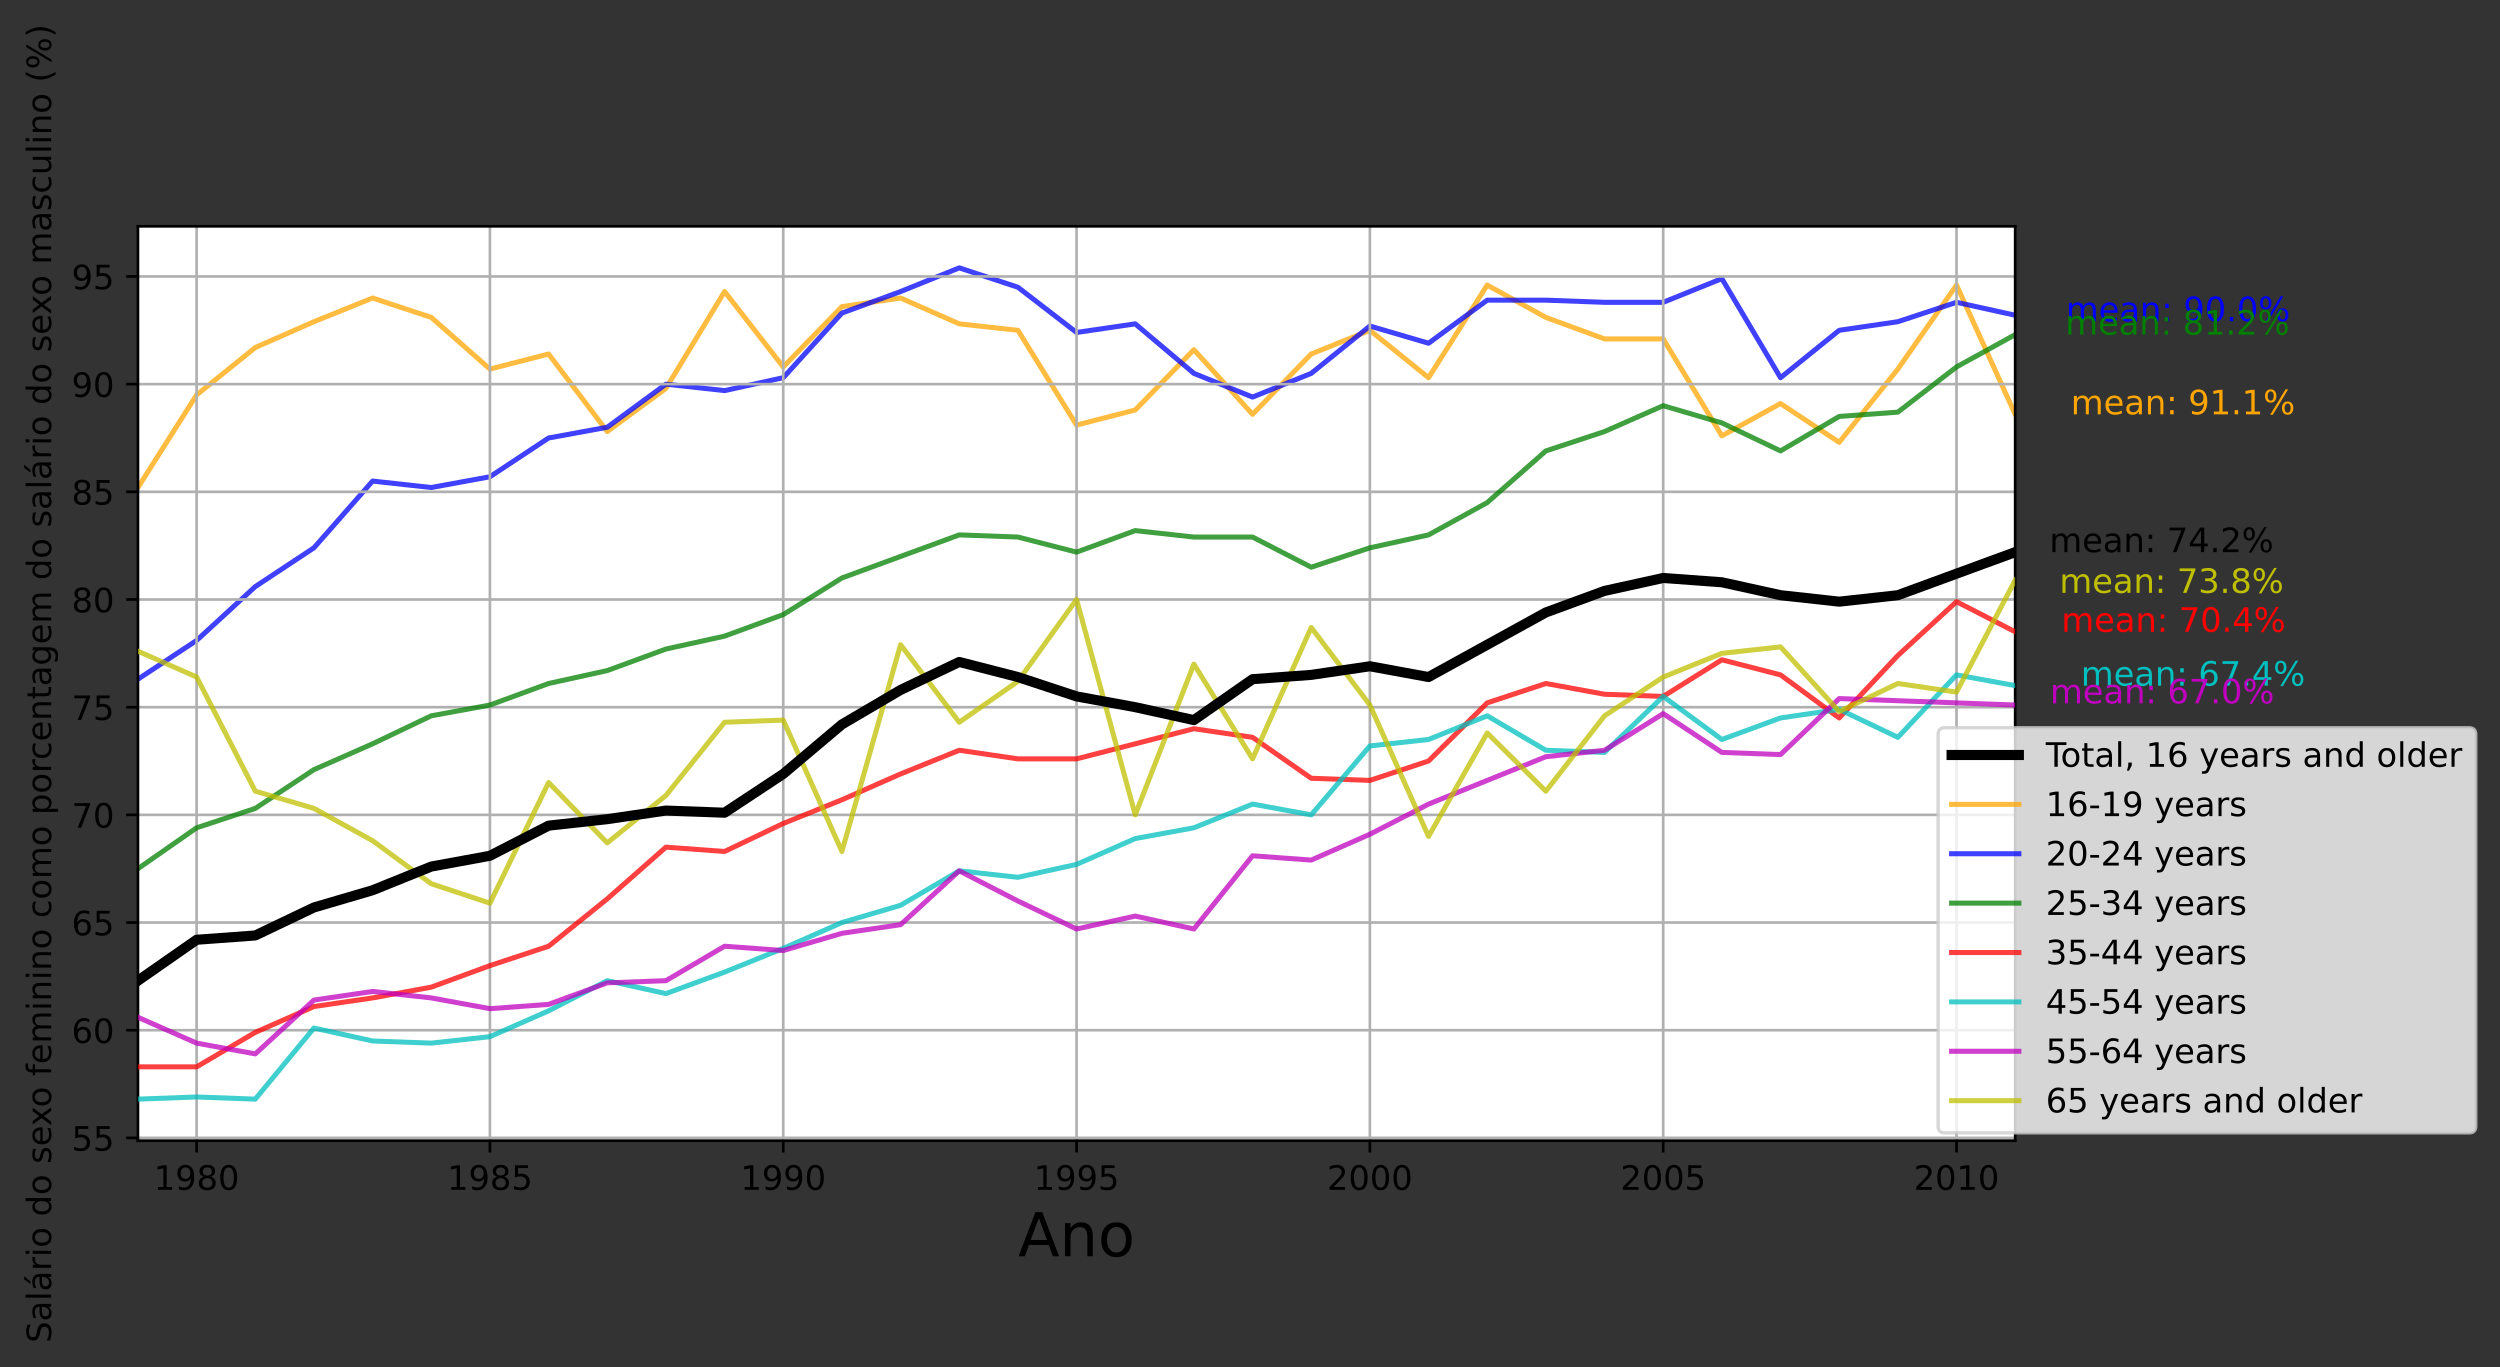 <?xml version="1.0" encoding="utf-8" standalone="no"?>
<!DOCTYPE svg PUBLIC "-//W3C//DTD SVG 1.1//EN"
  "http://www.w3.org/Graphics/SVG/1.1/DTD/svg11.dtd">
<!-- Created with matplotlib (https://matplotlib.org/) -->
<svg height="406.333pt" version="1.1" viewBox="0 0 743.116 406.333" width="743.116pt" xmlns="http://www.w3.org/2000/svg" xmlns:xlink="http://www.w3.org/1999/xlink">
 <rect x="0" y="0" width="743.116" height="406.333" fill="#333333" stroke="none"/>
 <defs>
  <style type="text/css">*{stroke-linecap:butt;stroke-linejoin:round;}</style>
 </defs>
 <g id="figure_1">
  <g id="patch_1">
   <path d="M 0 406.333 
L 743.116 406.333 
L 743.116 0 
L 0 0 
z
" style="fill:none;"/>
  </g>
  <g id="axes_1">
   <g id="patch_2">
    <path d="M 41.003 339.066 
L 599.003 339.066 
L 599.003 67.266 
L 41.003 67.266 
z
" style="fill:#ffffff;"/>
   </g>
   <g id="line2d_1">
    <path clip-path="url(#pb41b1f4d29)" d="M 41.003 144.914 
L 58.441 117.389 
L 75.878 103.306 
L 93.316 95.624 
L 110.753 88.583 
L 128.191 94.344 
L 145.628 109.707 
L 163.066 105.226 
L 180.503 128.271 
L 197.941 115.468 
L 215.378 86.662 
L 232.816 109.067 
L 250.253 91.143 
L 267.691 88.583 
L 285.128 96.264 
L 302.566 98.185 
L 320.003 126.351 
L 337.441 121.87 
L 354.878 103.946 
L 372.316 123.15 
L 389.753 105.226 
L 407.191 98.185 
L 424.628 112.268 
L 442.066 84.742 
L 459.503 94.344 
L 476.941 100.745 
L 494.378 100.745 
L 511.816 129.551 
L 529.253 119.949 
L 546.691 131.472 
L 564.128 109.707 
L 581.566 84.742 
L 599.003 123.15 
" style="fill:none;stroke:#ffa500;stroke-linecap:square;stroke-opacity:0.75;stroke-width:1.5;"/>
   </g>
   <g id="line2d_2">
    <path clip-path="url(#pb41b1f4d29)" d="M 41.003 201.886 
L 58.441 190.364 
L 75.878 174.36 
L 93.316 162.838 
L 110.753 142.994 
L 128.191 144.914 
L 145.628 141.714 
L 163.066 130.191 
L 180.503 126.991 
L 197.941 114.188 
L 215.378 116.108 
L 232.816 112.268 
L 250.253 93.064 
L 267.691 86.662 
L 285.128 79.621 
L 302.566 85.382 
L 320.003 98.825 
L 337.441 96.264 
L 354.878 110.987 
L 372.316 118.029 
L 389.753 110.987 
L 407.191 96.905 
L 424.628 102.026 
L 442.066 89.223 
L 459.503 89.223 
L 476.941 89.863 
L 494.378 89.863 
L 511.816 82.822 
L 529.253 112.268 
L 546.691 98.185 
L 564.128 95.624 
L 581.566 89.863 
L 599.003 93.704 
" style="fill:none;stroke:#0000ff;stroke-linecap:square;stroke-opacity:0.75;stroke-width:1.5;"/>
   </g>
   <g id="matplotlib.axis_1">
    <g id="xtick_1">
     <g id="line2d_3">
      <path clip-path="url(#pb41b1f4d29)" d="M 58.441 339.066 
L 58.441 67.266 
" style="fill:none;stroke:#b0b0b0;stroke-linecap:square;stroke-width:0.8;"/>
     </g>
     <g id="line2d_4">
      <defs>
       <path d="M 0 0 
L 0 3.5 
" id="m9cbf8150fe" style="stroke:#000000;stroke-width:0.8;"/>
      </defs>
      <g>
       <use style="stroke:#000000;stroke-width:0.8;" x="58.441" xlink:href="#m9cbf8150fe" y="339.066"/>
      </g>
     </g>
     <g id="text_1">
      <!-- 1980 -->
      <g transform="translate(45.716 353.665)scale(0.1 -0.1)">
       <defs>
        <path d="M 12.406 8.297 
L 28.516 8.297 
L 28.516 63.922 
L 10.984 60.406 
L 10.984 69.391 
L 28.422 72.906 
L 38.281 72.906 
L 38.281 8.297 
L 54.391 8.297 
L 54.391 0 
L 12.406 0 
z
" id="DejaVuSans-49"/>
        <path d="M 10.984 1.516 
L 10.984 10.5 
Q 14.703 8.734 18.5 7.812 
Q 22.312 6.891 25.984 6.891 
Q 35.75 6.891 40.891 13.453 
Q 46.047 20.016 46.781 33.406 
Q 43.953 29.203 39.594 26.953 
Q 35.25 24.703 29.984 24.703 
Q 19.047 24.703 12.672 31.312 
Q 6.297 37.938 6.297 49.422 
Q 6.297 60.641 12.938 67.422 
Q 19.578 74.219 30.609 74.219 
Q 43.266 74.219 49.922 64.516 
Q 56.594 54.828 56.594 36.375 
Q 56.594 19.141 48.406 8.859 
Q 40.234 -1.422 26.422 -1.422 
Q 22.703 -1.422 18.891 -0.688 
Q 15.094 0.047 10.984 1.516 
z
M 30.609 32.422 
Q 37.25 32.422 41.125 36.953 
Q 45.016 41.5 45.016 49.422 
Q 45.016 57.281 41.125 61.844 
Q 37.25 66.406 30.609 66.406 
Q 23.969 66.406 20.094 61.844 
Q 16.219 57.281 16.219 49.422 
Q 16.219 41.5 20.094 36.953 
Q 23.969 32.422 30.609 32.422 
z
" id="DejaVuSans-57"/>
        <path d="M 31.781 34.625 
Q 24.75 34.625 20.719 30.859 
Q 16.703 27.094 16.703 20.516 
Q 16.703 13.922 20.719 10.156 
Q 24.75 6.391 31.781 6.391 
Q 38.812 6.391 42.859 10.172 
Q 46.922 13.969 46.922 20.516 
Q 46.922 27.094 42.891 30.859 
Q 38.875 34.625 31.781 34.625 
z
M 21.922 38.812 
Q 15.578 40.375 12.031 44.719 
Q 8.5 49.078 8.5 55.328 
Q 8.5 64.062 14.719 69.141 
Q 20.953 74.219 31.781 74.219 
Q 42.672 74.219 48.875 69.141 
Q 55.078 64.062 55.078 55.328 
Q 55.078 49.078 51.531 44.719 
Q 48 40.375 41.703 38.812 
Q 48.828 37.156 52.797 32.312 
Q 56.781 27.484 56.781 20.516 
Q 56.781 9.906 50.312 4.234 
Q 43.844 -1.422 31.781 -1.422 
Q 19.734 -1.422 13.25 4.234 
Q 6.781 9.906 6.781 20.516 
Q 6.781 27.484 10.781 32.312 
Q 14.797 37.156 21.922 38.812 
z
M 18.312 54.391 
Q 18.312 48.734 21.844 45.562 
Q 25.391 42.391 31.781 42.391 
Q 38.141 42.391 41.719 45.562 
Q 45.312 48.734 45.312 54.391 
Q 45.312 60.062 41.719 63.234 
Q 38.141 66.406 31.781 66.406 
Q 25.391 66.406 21.844 63.234 
Q 18.312 60.062 18.312 54.391 
z
" id="DejaVuSans-56"/>
        <path d="M 31.781 66.406 
Q 24.172 66.406 20.328 58.906 
Q 16.5 51.422 16.5 36.375 
Q 16.5 21.391 20.328 13.891 
Q 24.172 6.391 31.781 6.391 
Q 39.453 6.391 43.281 13.891 
Q 47.125 21.391 47.125 36.375 
Q 47.125 51.422 43.281 58.906 
Q 39.453 66.406 31.781 66.406 
z
M 31.781 74.219 
Q 44.047 74.219 50.516 64.516 
Q 56.984 54.828 56.984 36.375 
Q 56.984 17.969 50.516 8.266 
Q 44.047 -1.422 31.781 -1.422 
Q 19.531 -1.422 13.062 8.266 
Q 6.594 17.969 6.594 36.375 
Q 6.594 54.828 13.062 64.516 
Q 19.531 74.219 31.781 74.219 
z
" id="DejaVuSans-48"/>
       </defs>
       <use xlink:href="#DejaVuSans-49"/>
       <use x="63.623" xlink:href="#DejaVuSans-57"/>
       <use x="127.246" xlink:href="#DejaVuSans-56"/>
       <use x="190.869" xlink:href="#DejaVuSans-48"/>
      </g>
     </g>
    </g>
    <g id="xtick_2">
     <g id="line2d_5">
      <path clip-path="url(#pb41b1f4d29)" d="M 145.628 339.066 
L 145.628 67.266 
" style="fill:none;stroke:#b0b0b0;stroke-linecap:square;stroke-width:0.8;"/>
     </g>
     <g id="line2d_6">
      <g>
       <use style="stroke:#000000;stroke-width:0.8;" x="145.628" xlink:href="#m9cbf8150fe" y="339.066"/>
      </g>
     </g>
     <g id="text_2">
      <!-- 1985 -->
      <g transform="translate(132.903 353.665)scale(0.1 -0.1)">
       <defs>
        <path d="M 10.797 72.906 
L 49.516 72.906 
L 49.516 64.594 
L 19.828 64.594 
L 19.828 46.734 
Q 21.969 47.469 24.109 47.828 
Q 26.266 48.188 28.422 48.188 
Q 40.625 48.188 47.75 41.5 
Q 54.891 34.812 54.891 23.391 
Q 54.891 11.625 47.562 5.094 
Q 40.234 -1.422 26.906 -1.422 
Q 22.312 -1.422 17.547 -0.641 
Q 12.797 0.141 7.719 1.703 
L 7.719 11.625 
Q 12.109 9.234 16.797 8.062 
Q 21.484 6.891 26.703 6.891 
Q 35.156 6.891 40.078 11.328 
Q 45.016 15.766 45.016 23.391 
Q 45.016 31 40.078 35.438 
Q 35.156 39.891 26.703 39.891 
Q 22.75 39.891 18.812 39.016 
Q 14.891 38.141 10.797 36.281 
z
" id="DejaVuSans-53"/>
       </defs>
       <use xlink:href="#DejaVuSans-49"/>
       <use x="63.623" xlink:href="#DejaVuSans-57"/>
       <use x="127.246" xlink:href="#DejaVuSans-56"/>
       <use x="190.869" xlink:href="#DejaVuSans-53"/>
      </g>
     </g>
    </g>
    <g id="xtick_3">
     <g id="line2d_7">
      <path clip-path="url(#pb41b1f4d29)" d="M 232.816 339.066 
L 232.816 67.266 
" style="fill:none;stroke:#b0b0b0;stroke-linecap:square;stroke-width:0.8;"/>
     </g>
     <g id="line2d_8">
      <g>
       <use style="stroke:#000000;stroke-width:0.8;" x="232.816" xlink:href="#m9cbf8150fe" y="339.066"/>
      </g>
     </g>
     <g id="text_3">
      <!-- 1990 -->
      <g transform="translate(220.091 353.665)scale(0.1 -0.1)">
       <use xlink:href="#DejaVuSans-49"/>
       <use x="63.623" xlink:href="#DejaVuSans-57"/>
       <use x="127.246" xlink:href="#DejaVuSans-57"/>
       <use x="190.869" xlink:href="#DejaVuSans-48"/>
      </g>
     </g>
    </g>
    <g id="xtick_4">
     <g id="line2d_9">
      <path clip-path="url(#pb41b1f4d29)" d="M 320.003 339.066 
L 320.003 67.266 
" style="fill:none;stroke:#b0b0b0;stroke-linecap:square;stroke-width:0.8;"/>
     </g>
     <g id="line2d_10">
      <g>
       <use style="stroke:#000000;stroke-width:0.8;" x="320.003" xlink:href="#m9cbf8150fe" y="339.066"/>
      </g>
     </g>
     <g id="text_4">
      <!-- 1995 -->
      <g transform="translate(307.278 353.665)scale(0.1 -0.1)">
       <use xlink:href="#DejaVuSans-49"/>
       <use x="63.623" xlink:href="#DejaVuSans-57"/>
       <use x="127.246" xlink:href="#DejaVuSans-57"/>
       <use x="190.869" xlink:href="#DejaVuSans-53"/>
      </g>
     </g>
    </g>
    <g id="xtick_5">
     <g id="line2d_11">
      <path clip-path="url(#pb41b1f4d29)" d="M 407.191 339.066 
L 407.191 67.266 
" style="fill:none;stroke:#b0b0b0;stroke-linecap:square;stroke-width:0.8;"/>
     </g>
     <g id="line2d_12">
      <g>
       <use style="stroke:#000000;stroke-width:0.8;" x="407.191" xlink:href="#m9cbf8150fe" y="339.066"/>
      </g>
     </g>
     <g id="text_5">
      <!-- 2000 -->
      <g transform="translate(394.466 353.665)scale(0.1 -0.1)">
       <defs>
        <path d="M 19.188 8.297 
L 53.609 8.297 
L 53.609 0 
L 7.328 0 
L 7.328 8.297 
Q 12.938 14.109 22.625 23.891 
Q 32.328 33.688 34.812 36.531 
Q 39.547 41.844 41.422 45.531 
Q 43.312 49.219 43.312 52.781 
Q 43.312 58.594 39.234 62.25 
Q 35.156 65.922 28.609 65.922 
Q 23.969 65.922 18.812 64.312 
Q 13.672 62.703 7.812 59.422 
L 7.812 69.391 
Q 13.766 71.781 18.938 73 
Q 24.125 74.219 28.422 74.219 
Q 39.75 74.219 46.484 68.547 
Q 53.219 62.891 53.219 53.422 
Q 53.219 48.922 51.531 44.891 
Q 49.859 40.875 45.406 35.406 
Q 44.188 33.984 37.641 27.219 
Q 31.109 20.453 19.188 8.297 
z
" id="DejaVuSans-50"/>
       </defs>
       <use xlink:href="#DejaVuSans-50"/>
       <use x="63.623" xlink:href="#DejaVuSans-48"/>
       <use x="127.246" xlink:href="#DejaVuSans-48"/>
       <use x="190.869" xlink:href="#DejaVuSans-48"/>
      </g>
     </g>
    </g>
    <g id="xtick_6">
     <g id="line2d_13">
      <path clip-path="url(#pb41b1f4d29)" d="M 494.378 339.066 
L 494.378 67.266 
" style="fill:none;stroke:#b0b0b0;stroke-linecap:square;stroke-width:0.8;"/>
     </g>
     <g id="line2d_14">
      <g>
       <use style="stroke:#000000;stroke-width:0.8;" x="494.378" xlink:href="#m9cbf8150fe" y="339.066"/>
      </g>
     </g>
     <g id="text_6">
      <!-- 2005 -->
      <g transform="translate(481.653 353.665)scale(0.1 -0.1)">
       <use xlink:href="#DejaVuSans-50"/>
       <use x="63.623" xlink:href="#DejaVuSans-48"/>
       <use x="127.246" xlink:href="#DejaVuSans-48"/>
       <use x="190.869" xlink:href="#DejaVuSans-53"/>
      </g>
     </g>
    </g>
    <g id="xtick_7">
     <g id="line2d_15">
      <path clip-path="url(#pb41b1f4d29)" d="M 581.566 339.066 
L 581.566 67.266 
" style="fill:none;stroke:#b0b0b0;stroke-linecap:square;stroke-width:0.8;"/>
     </g>
     <g id="line2d_16">
      <g>
       <use style="stroke:#000000;stroke-width:0.8;" x="581.566" xlink:href="#m9cbf8150fe" y="339.066"/>
      </g>
     </g>
     <g id="text_7">
      <!-- 2010 -->
      <g transform="translate(568.841 353.665)scale(0.1 -0.1)">
       <use xlink:href="#DejaVuSans-50"/>
       <use x="63.623" xlink:href="#DejaVuSans-48"/>
       <use x="127.246" xlink:href="#DejaVuSans-49"/>
       <use x="190.869" xlink:href="#DejaVuSans-48"/>
      </g>
     </g>
    </g>
    <g id="text_8">
     <!-- Ano -->
     <g transform="translate(302.636 373.422)scale(0.18 -0.18)">
      <defs>
       <path d="M 34.188 63.188 
L 20.797 26.906 
L 47.609 26.906 
z
M 28.609 72.906 
L 39.797 72.906 
L 67.578 0 
L 57.328 0 
L 50.688 18.703 
L 17.828 18.703 
L 11.188 0 
L 0.781 0 
z
" id="DejaVuSans-65"/>
       <path d="M 54.891 33.016 
L 54.891 0 
L 45.906 0 
L 45.906 32.719 
Q 45.906 40.484 42.875 44.328 
Q 39.844 48.188 33.797 48.188 
Q 26.516 48.188 22.312 43.547 
Q 18.109 38.922 18.109 30.906 
L 18.109 0 
L 9.078 0 
L 9.078 54.688 
L 18.109 54.688 
L 18.109 46.188 
Q 21.344 51.125 25.703 53.562 
Q 30.078 56 35.797 56 
Q 45.219 56 50.047 50.172 
Q 54.891 44.344 54.891 33.016 
z
" id="DejaVuSans-110"/>
       <path d="M 30.609 48.391 
Q 23.391 48.391 19.188 42.75 
Q 14.984 37.109 14.984 27.297 
Q 14.984 17.484 19.156 11.844 
Q 23.344 6.203 30.609 6.203 
Q 37.797 6.203 41.984 11.859 
Q 46.188 17.531 46.188 27.297 
Q 46.188 37.016 41.984 42.703 
Q 37.797 48.391 30.609 48.391 
z
M 30.609 56 
Q 42.328 56 49.016 48.375 
Q 55.719 40.766 55.719 27.297 
Q 55.719 13.875 49.016 6.219 
Q 42.328 -1.422 30.609 -1.422 
Q 18.844 -1.422 12.172 6.219 
Q 5.516 13.875 5.516 27.297 
Q 5.516 40.766 12.172 48.375 
Q 18.844 56 30.609 56 
z
" id="DejaVuSans-111"/>
      </defs>
      <use xlink:href="#DejaVuSans-65"/>
      <use x="68.408" xlink:href="#DejaVuSans-110"/>
      <use x="131.787" xlink:href="#DejaVuSans-111"/>
     </g>
    </g>
   </g>
   <g id="matplotlib.axis_2">
    <g id="ytick_1">
     <g id="line2d_17">
      <path clip-path="url(#pb41b1f4d29)" d="M 41.003 338.234 
L 599.003 338.234 
" style="fill:none;stroke:#b0b0b0;stroke-linecap:square;stroke-width:0.8;"/>
     </g>
     <g id="line2d_18">
      <defs>
       <path d="M 0 0 
L -3.5 0 
" id="m42a07395e1" style="stroke:#000000;stroke-width:0.8;"/>
      </defs>
      <g>
       <use style="stroke:#000000;stroke-width:0.8;" x="41.003" xlink:href="#m42a07395e1" y="338.234"/>
      </g>
     </g>
     <g id="text_9">
      <!-- 55 -->
      <g transform="translate(21.278 342.033)scale(0.1 -0.1)">
       <use xlink:href="#DejaVuSans-53"/>
       <use x="63.623" xlink:href="#DejaVuSans-53"/>
      </g>
     </g>
    </g>
    <g id="ytick_2">
     <g id="line2d_19">
      <path clip-path="url(#pb41b1f4d29)" d="M 41.003 306.228 
L 599.003 306.228 
" style="fill:none;stroke:#b0b0b0;stroke-linecap:square;stroke-width:0.8;"/>
     </g>
     <g id="line2d_20">
      <g>
       <use style="stroke:#000000;stroke-width:0.8;" x="41.003" xlink:href="#m42a07395e1" y="306.228"/>
      </g>
     </g>
     <g id="text_10">
      <!-- 60 -->
      <g transform="translate(21.278 310.027)scale(0.1 -0.1)">
       <defs>
        <path d="M 33.016 40.375 
Q 26.375 40.375 22.484 35.828 
Q 18.609 31.297 18.609 23.391 
Q 18.609 15.531 22.484 10.953 
Q 26.375 6.391 33.016 6.391 
Q 39.656 6.391 43.531 10.953 
Q 47.406 15.531 47.406 23.391 
Q 47.406 31.297 43.531 35.828 
Q 39.656 40.375 33.016 40.375 
z
M 52.594 71.297 
L 52.594 62.312 
Q 48.875 64.062 45.094 64.984 
Q 41.312 65.922 37.594 65.922 
Q 27.828 65.922 22.672 59.328 
Q 17.531 52.734 16.797 39.406 
Q 19.672 43.656 24.016 45.922 
Q 28.375 48.188 33.594 48.188 
Q 44.578 48.188 50.953 41.516 
Q 57.328 34.859 57.328 23.391 
Q 57.328 12.156 50.688 5.359 
Q 44.047 -1.422 33.016 -1.422 
Q 20.359 -1.422 13.672 8.266 
Q 6.984 17.969 6.984 36.375 
Q 6.984 53.656 15.188 63.938 
Q 23.391 74.219 37.203 74.219 
Q 40.922 74.219 44.703 73.484 
Q 48.484 72.75 52.594 71.297 
z
" id="DejaVuSans-54"/>
       </defs>
       <use xlink:href="#DejaVuSans-54"/>
       <use x="63.623" xlink:href="#DejaVuSans-48"/>
      </g>
     </g>
    </g>
    <g id="ytick_3">
     <g id="line2d_21">
      <path clip-path="url(#pb41b1f4d29)" d="M 41.003 274.221 
L 599.003 274.221 
" style="fill:none;stroke:#b0b0b0;stroke-linecap:square;stroke-width:0.8;"/>
     </g>
     <g id="line2d_22">
      <g>
       <use style="stroke:#000000;stroke-width:0.8;" x="41.003" xlink:href="#m42a07395e1" y="274.221"/>
      </g>
     </g>
     <g id="text_11">
      <!-- 65 -->
      <g transform="translate(21.278 278.02)scale(0.1 -0.1)">
       <use xlink:href="#DejaVuSans-54"/>
       <use x="63.623" xlink:href="#DejaVuSans-53"/>
      </g>
     </g>
    </g>
    <g id="ytick_4">
     <g id="line2d_23">
      <path clip-path="url(#pb41b1f4d29)" d="M 41.003 242.214 
L 599.003 242.214 
" style="fill:none;stroke:#b0b0b0;stroke-linecap:square;stroke-width:0.8;"/>
     </g>
     <g id="line2d_24">
      <g>
       <use style="stroke:#000000;stroke-width:0.8;" x="41.003" xlink:href="#m42a07395e1" y="242.214"/>
      </g>
     </g>
     <g id="text_12">
      <!-- 70 -->
      <g transform="translate(21.278 246.014)scale(0.1 -0.1)">
       <defs>
        <path d="M 8.203 72.906 
L 55.078 72.906 
L 55.078 68.703 
L 28.609 0 
L 18.312 0 
L 43.219 64.594 
L 8.203 64.594 
z
" id="DejaVuSans-55"/>
       </defs>
       <use xlink:href="#DejaVuSans-55"/>
       <use x="63.623" xlink:href="#DejaVuSans-48"/>
      </g>
     </g>
    </g>
    <g id="ytick_5">
     <g id="line2d_25">
      <path clip-path="url(#pb41b1f4d29)" d="M 41.003 210.208 
L 599.003 210.208 
" style="fill:none;stroke:#b0b0b0;stroke-linecap:square;stroke-width:0.8;"/>
     </g>
     <g id="line2d_26">
      <g>
       <use style="stroke:#000000;stroke-width:0.8;" x="41.003" xlink:href="#m42a07395e1" y="210.208"/>
      </g>
     </g>
     <g id="text_13">
      <!-- 75 -->
      <g transform="translate(21.278 214.007)scale(0.1 -0.1)">
       <use xlink:href="#DejaVuSans-55"/>
       <use x="63.623" xlink:href="#DejaVuSans-53"/>
      </g>
     </g>
    </g>
    <g id="ytick_6">
     <g id="line2d_27">
      <path clip-path="url(#pb41b1f4d29)" d="M 41.003 178.201 
L 599.003 178.201 
" style="fill:none;stroke:#b0b0b0;stroke-linecap:square;stroke-width:0.8;"/>
     </g>
     <g id="line2d_28">
      <g>
       <use style="stroke:#000000;stroke-width:0.8;" x="41.003" xlink:href="#m42a07395e1" y="178.201"/>
      </g>
     </g>
     <g id="text_14">
      <!-- 80 -->
      <g transform="translate(21.278 182)scale(0.1 -0.1)">
       <use xlink:href="#DejaVuSans-56"/>
       <use x="63.623" xlink:href="#DejaVuSans-48"/>
      </g>
     </g>
    </g>
    <g id="ytick_7">
     <g id="line2d_29">
      <path clip-path="url(#pb41b1f4d29)" d="M 41.003 146.195 
L 599.003 146.195 
" style="fill:none;stroke:#b0b0b0;stroke-linecap:square;stroke-width:0.8;"/>
     </g>
     <g id="line2d_30">
      <g>
       <use style="stroke:#000000;stroke-width:0.8;" x="41.003" xlink:href="#m42a07395e1" y="146.195"/>
      </g>
     </g>
     <g id="text_15">
      <!-- 85 -->
      <g transform="translate(21.278 149.994)scale(0.1 -0.1)">
       <use xlink:href="#DejaVuSans-56"/>
       <use x="63.623" xlink:href="#DejaVuSans-53"/>
      </g>
     </g>
    </g>
    <g id="ytick_8">
     <g id="line2d_31">
      <path clip-path="url(#pb41b1f4d29)" d="M 41.003 114.188 
L 599.003 114.188 
" style="fill:none;stroke:#b0b0b0;stroke-linecap:square;stroke-width:0.8;"/>
     </g>
     <g id="line2d_32">
      <g>
       <use style="stroke:#000000;stroke-width:0.8;" x="41.003" xlink:href="#m42a07395e1" y="114.188"/>
      </g>
     </g>
     <g id="text_16">
      <!-- 90 -->
      <g transform="translate(21.278 117.987)scale(0.1 -0.1)">
       <use xlink:href="#DejaVuSans-57"/>
       <use x="63.623" xlink:href="#DejaVuSans-48"/>
      </g>
     </g>
    </g>
    <g id="ytick_9">
     <g id="line2d_33">
      <path clip-path="url(#pb41b1f4d29)" d="M 41.003 82.181 
L 599.003 82.181 
" style="fill:none;stroke:#b0b0b0;stroke-linecap:square;stroke-width:0.8;"/>
     </g>
     <g id="line2d_34">
      <g>
       <use style="stroke:#000000;stroke-width:0.8;" x="41.003" xlink:href="#m42a07395e1" y="82.181"/>
      </g>
     </g>
     <g id="text_17">
      <!-- 95 -->
      <g transform="translate(21.278 85.981)scale(0.1 -0.1)">
       <use xlink:href="#DejaVuSans-57"/>
       <use x="63.623" xlink:href="#DejaVuSans-53"/>
      </g>
     </g>
    </g>
    <g id="text_18">
     <!-- Salário do sexo feminino como porcentagem do salário do sexo masculino (%) -->
     <g transform="translate(15.198 399.133)rotate(-90)scale(0.1 -0.1)">
      <defs>
       <path d="M 53.516 70.516 
L 53.516 60.891 
Q 47.906 63.578 42.922 64.891 
Q 37.938 66.219 33.297 66.219 
Q 25.25 66.219 20.875 63.094 
Q 16.5 59.969 16.5 54.203 
Q 16.5 49.359 19.406 46.891 
Q 22.312 44.438 30.422 42.922 
L 36.375 41.703 
Q 47.406 39.594 52.656 34.297 
Q 57.906 29 57.906 20.125 
Q 57.906 9.516 50.797 4.047 
Q 43.703 -1.422 29.984 -1.422 
Q 24.812 -1.422 18.969 -0.25 
Q 13.141 0.922 6.891 3.219 
L 6.891 13.375 
Q 12.891 10.016 18.656 8.297 
Q 24.422 6.594 29.984 6.594 
Q 38.422 6.594 43.016 9.906 
Q 47.609 13.234 47.609 19.391 
Q 47.609 24.75 44.312 27.781 
Q 41.016 30.812 33.5 32.328 
L 27.484 33.5 
Q 16.453 35.688 11.516 40.375 
Q 6.594 45.062 6.594 53.422 
Q 6.594 63.094 13.406 68.656 
Q 20.219 74.219 32.172 74.219 
Q 37.312 74.219 42.625 73.281 
Q 47.953 72.359 53.516 70.516 
z
" id="DejaVuSans-83"/>
       <path d="M 34.281 27.484 
Q 23.391 27.484 19.188 25 
Q 14.984 22.516 14.984 16.5 
Q 14.984 11.719 18.141 8.906 
Q 21.297 6.109 26.703 6.109 
Q 34.188 6.109 38.703 11.406 
Q 43.219 16.703 43.219 25.484 
L 43.219 27.484 
z
M 52.203 31.203 
L 52.203 0 
L 43.219 0 
L 43.219 8.297 
Q 40.141 3.328 35.547 0.953 
Q 30.953 -1.422 24.312 -1.422 
Q 15.922 -1.422 10.953 3.297 
Q 6 8.016 6 15.922 
Q 6 25.141 12.172 29.828 
Q 18.359 34.516 30.609 34.516 
L 43.219 34.516 
L 43.219 35.406 
Q 43.219 41.609 39.141 45 
Q 35.062 48.391 27.688 48.391 
Q 23 48.391 18.547 47.266 
Q 14.109 46.141 10.016 43.891 
L 10.016 52.203 
Q 14.938 54.109 19.578 55.047 
Q 24.219 56 28.609 56 
Q 40.484 56 46.344 49.844 
Q 52.203 43.703 52.203 31.203 
z
" id="DejaVuSans-97"/>
       <path d="M 9.422 75.984 
L 18.406 75.984 
L 18.406 0 
L 9.422 0 
z
" id="DejaVuSans-108"/>
       <path d="M 34.281 27.484 
Q 23.391 27.484 19.188 25 
Q 14.984 22.516 14.984 16.5 
Q 14.984 11.719 18.141 8.906 
Q 21.297 6.109 26.703 6.109 
Q 34.188 6.109 38.703 11.406 
Q 43.219 16.703 43.219 25.484 
L 43.219 27.484 
z
M 52.203 31.203 
L 52.203 0 
L 43.219 0 
L 43.219 8.297 
Q 40.141 3.328 35.547 0.953 
Q 30.953 -1.422 24.312 -1.422 
Q 15.922 -1.422 10.953 3.297 
Q 6 8.016 6 15.922 
Q 6 25.141 12.172 29.828 
Q 18.359 34.516 30.609 34.516 
L 43.219 34.516 
L 43.219 35.406 
Q 43.219 41.609 39.141 45 
Q 35.062 48.391 27.688 48.391 
Q 23 48.391 18.547 47.266 
Q 14.109 46.141 10.016 43.891 
L 10.016 52.203 
Q 14.938 54.109 19.578 55.047 
Q 24.219 56 28.609 56 
Q 40.484 56 46.344 49.844 
Q 52.203 43.703 52.203 31.203 
z
M 35.797 79.984 
L 45.516 79.984 
L 29.594 61.625 
L 22.125 61.625 
z
" id="DejaVuSans-225"/>
       <path d="M 41.109 46.297 
Q 39.594 47.172 37.812 47.578 
Q 36.031 48 33.891 48 
Q 26.266 48 22.188 43.047 
Q 18.109 38.094 18.109 28.812 
L 18.109 0 
L 9.078 0 
L 9.078 54.688 
L 18.109 54.688 
L 18.109 46.188 
Q 20.953 51.172 25.484 53.578 
Q 30.031 56 36.531 56 
Q 37.453 56 38.578 55.875 
Q 39.703 55.766 41.062 55.516 
z
" id="DejaVuSans-114"/>
       <path d="M 9.422 54.688 
L 18.406 54.688 
L 18.406 0 
L 9.422 0 
z
M 9.422 75.984 
L 18.406 75.984 
L 18.406 64.594 
L 9.422 64.594 
z
" id="DejaVuSans-105"/>
       <path id="DejaVuSans-32"/>
       <path d="M 45.406 46.391 
L 45.406 75.984 
L 54.391 75.984 
L 54.391 0 
L 45.406 0 
L 45.406 8.203 
Q 42.578 3.328 38.25 0.953 
Q 33.938 -1.422 27.875 -1.422 
Q 17.969 -1.422 11.734 6.484 
Q 5.516 14.406 5.516 27.297 
Q 5.516 40.188 11.734 48.094 
Q 17.969 56 27.875 56 
Q 33.938 56 38.25 53.625 
Q 42.578 51.266 45.406 46.391 
z
M 14.797 27.297 
Q 14.797 17.391 18.875 11.75 
Q 22.953 6.109 30.078 6.109 
Q 37.203 6.109 41.297 11.75 
Q 45.406 17.391 45.406 27.297 
Q 45.406 37.203 41.297 42.844 
Q 37.203 48.484 30.078 48.484 
Q 22.953 48.484 18.875 42.844 
Q 14.797 37.203 14.797 27.297 
z
" id="DejaVuSans-100"/>
       <path d="M 44.281 53.078 
L 44.281 44.578 
Q 40.484 46.531 36.375 47.5 
Q 32.281 48.484 27.875 48.484 
Q 21.188 48.484 17.844 46.438 
Q 14.5 44.391 14.5 40.281 
Q 14.5 37.156 16.891 35.375 
Q 19.281 33.594 26.516 31.984 
L 29.594 31.297 
Q 39.156 29.25 43.188 25.516 
Q 47.219 21.781 47.219 15.094 
Q 47.219 7.469 41.188 3.016 
Q 35.156 -1.422 24.609 -1.422 
Q 20.219 -1.422 15.453 -0.562 
Q 10.688 0.297 5.422 2 
L 5.422 11.281 
Q 10.406 8.688 15.234 7.391 
Q 20.062 6.109 24.812 6.109 
Q 31.156 6.109 34.562 8.281 
Q 37.984 10.453 37.984 14.406 
Q 37.984 18.062 35.516 20.016 
Q 33.062 21.969 24.703 23.781 
L 21.578 24.516 
Q 13.234 26.266 9.516 29.906 
Q 5.812 33.547 5.812 39.891 
Q 5.812 47.609 11.281 51.797 
Q 16.75 56 26.812 56 
Q 31.781 56 36.172 55.266 
Q 40.578 54.547 44.281 53.078 
z
" id="DejaVuSans-115"/>
       <path d="M 56.203 29.594 
L 56.203 25.203 
L 14.891 25.203 
Q 15.484 15.922 20.484 11.062 
Q 25.484 6.203 34.422 6.203 
Q 39.594 6.203 44.453 7.469 
Q 49.312 8.734 54.109 11.281 
L 54.109 2.781 
Q 49.266 0.734 44.188 -0.344 
Q 39.109 -1.422 33.891 -1.422 
Q 20.797 -1.422 13.156 6.188 
Q 5.516 13.812 5.516 26.812 
Q 5.516 40.234 12.766 48.109 
Q 20.016 56 32.328 56 
Q 43.359 56 49.781 48.891 
Q 56.203 41.797 56.203 29.594 
z
M 47.219 32.234 
Q 47.125 39.594 43.094 43.984 
Q 39.062 48.391 32.422 48.391 
Q 24.906 48.391 20.391 44.141 
Q 15.875 39.891 15.188 32.172 
z
" id="DejaVuSans-101"/>
       <path d="M 54.891 54.688 
L 35.109 28.078 
L 55.906 0 
L 45.312 0 
L 29.391 21.484 
L 13.484 0 
L 2.875 0 
L 24.125 28.609 
L 4.688 54.688 
L 15.281 54.688 
L 29.781 35.203 
L 44.281 54.688 
z
" id="DejaVuSans-120"/>
       <path d="M 37.109 75.984 
L 37.109 68.5 
L 28.516 68.5 
Q 23.688 68.5 21.797 66.547 
Q 19.922 64.594 19.922 59.516 
L 19.922 54.688 
L 34.719 54.688 
L 34.719 47.703 
L 19.922 47.703 
L 19.922 0 
L 10.891 0 
L 10.891 47.703 
L 2.297 47.703 
L 2.297 54.688 
L 10.891 54.688 
L 10.891 58.5 
Q 10.891 67.625 15.141 71.797 
Q 19.391 75.984 28.609 75.984 
z
" id="DejaVuSans-102"/>
       <path d="M 52 44.188 
Q 55.375 50.25 60.062 53.125 
Q 64.75 56 71.094 56 
Q 79.641 56 84.281 50.016 
Q 88.922 44.047 88.922 33.016 
L 88.922 0 
L 79.891 0 
L 79.891 32.719 
Q 79.891 40.578 77.094 44.375 
Q 74.312 48.188 68.609 48.188 
Q 61.625 48.188 57.562 43.547 
Q 53.516 38.922 53.516 30.906 
L 53.516 0 
L 44.484 0 
L 44.484 32.719 
Q 44.484 40.625 41.703 44.406 
Q 38.922 48.188 33.109 48.188 
Q 26.219 48.188 22.156 43.531 
Q 18.109 38.875 18.109 30.906 
L 18.109 0 
L 9.078 0 
L 9.078 54.688 
L 18.109 54.688 
L 18.109 46.188 
Q 21.188 51.219 25.484 53.609 
Q 29.781 56 35.688 56 
Q 41.656 56 45.828 52.969 
Q 50 49.953 52 44.188 
z
" id="DejaVuSans-109"/>
       <path d="M 48.781 52.594 
L 48.781 44.188 
Q 44.969 46.297 41.141 47.344 
Q 37.312 48.391 33.406 48.391 
Q 24.656 48.391 19.812 42.844 
Q 14.984 37.312 14.984 27.297 
Q 14.984 17.281 19.812 11.734 
Q 24.656 6.203 33.406 6.203 
Q 37.312 6.203 41.141 7.25 
Q 44.969 8.297 48.781 10.406 
L 48.781 2.094 
Q 45.016 0.344 40.984 -0.531 
Q 36.969 -1.422 32.422 -1.422 
Q 20.062 -1.422 12.781 6.344 
Q 5.516 14.109 5.516 27.297 
Q 5.516 40.672 12.859 48.328 
Q 20.219 56 33.016 56 
Q 37.156 56 41.109 55.141 
Q 45.062 54.297 48.781 52.594 
z
" id="DejaVuSans-99"/>
       <path d="M 18.109 8.203 
L 18.109 -20.797 
L 9.078 -20.797 
L 9.078 54.688 
L 18.109 54.688 
L 18.109 46.391 
Q 20.953 51.266 25.266 53.625 
Q 29.594 56 35.594 56 
Q 45.562 56 51.781 48.094 
Q 58.016 40.188 58.016 27.297 
Q 58.016 14.406 51.781 6.484 
Q 45.562 -1.422 35.594 -1.422 
Q 29.594 -1.422 25.266 0.953 
Q 20.953 3.328 18.109 8.203 
z
M 48.688 27.297 
Q 48.688 37.203 44.609 42.844 
Q 40.531 48.484 33.406 48.484 
Q 26.266 48.484 22.188 42.844 
Q 18.109 37.203 18.109 27.297 
Q 18.109 17.391 22.188 11.75 
Q 26.266 6.109 33.406 6.109 
Q 40.531 6.109 44.609 11.75 
Q 48.688 17.391 48.688 27.297 
z
" id="DejaVuSans-112"/>
       <path d="M 18.312 70.219 
L 18.312 54.688 
L 36.812 54.688 
L 36.812 47.703 
L 18.312 47.703 
L 18.312 18.016 
Q 18.312 11.328 20.141 9.422 
Q 21.969 7.516 27.594 7.516 
L 36.812 7.516 
L 36.812 0 
L 27.594 0 
Q 17.188 0 13.234 3.875 
Q 9.281 7.766 9.281 18.016 
L 9.281 47.703 
L 2.688 47.703 
L 2.688 54.688 
L 9.281 54.688 
L 9.281 70.219 
z
" id="DejaVuSans-116"/>
       <path d="M 45.406 27.984 
Q 45.406 37.75 41.375 43.109 
Q 37.359 48.484 30.078 48.484 
Q 22.859 48.484 18.828 43.109 
Q 14.797 37.75 14.797 27.984 
Q 14.797 18.266 18.828 12.891 
Q 22.859 7.516 30.078 7.516 
Q 37.359 7.516 41.375 12.891 
Q 45.406 18.266 45.406 27.984 
z
M 54.391 6.781 
Q 54.391 -7.172 48.188 -13.984 
Q 42 -20.797 29.203 -20.797 
Q 24.469 -20.797 20.266 -20.094 
Q 16.062 -19.391 12.109 -17.922 
L 12.109 -9.188 
Q 16.062 -11.328 19.922 -12.344 
Q 23.781 -13.375 27.781 -13.375 
Q 36.625 -13.375 41.016 -8.766 
Q 45.406 -4.156 45.406 5.172 
L 45.406 9.625 
Q 42.625 4.781 38.281 2.391 
Q 33.938 0 27.875 0 
Q 17.828 0 11.672 7.656 
Q 5.516 15.328 5.516 27.984 
Q 5.516 40.672 11.672 48.328 
Q 17.828 56 27.875 56 
Q 33.938 56 38.281 53.609 
Q 42.625 51.219 45.406 46.391 
L 45.406 54.688 
L 54.391 54.688 
z
" id="DejaVuSans-103"/>
       <path d="M 8.5 21.578 
L 8.5 54.688 
L 17.484 54.688 
L 17.484 21.922 
Q 17.484 14.156 20.5 10.266 
Q 23.531 6.391 29.594 6.391 
Q 36.859 6.391 41.078 11.031 
Q 45.312 15.672 45.312 23.688 
L 45.312 54.688 
L 54.297 54.688 
L 54.297 0 
L 45.312 0 
L 45.312 8.406 
Q 42.047 3.422 37.719 1 
Q 33.406 -1.422 27.688 -1.422 
Q 18.266 -1.422 13.375 4.438 
Q 8.5 10.297 8.5 21.578 
z
M 31.109 56 
z
" id="DejaVuSans-117"/>
       <path d="M 31 75.875 
Q 24.469 64.656 21.281 53.656 
Q 18.109 42.672 18.109 31.391 
Q 18.109 20.125 21.312 9.062 
Q 24.516 -2 31 -13.188 
L 23.188 -13.188 
Q 15.875 -1.703 12.234 9.375 
Q 8.594 20.453 8.594 31.391 
Q 8.594 42.281 12.203 53.312 
Q 15.828 64.359 23.188 75.875 
z
" id="DejaVuSans-40"/>
       <path d="M 72.703 32.078 
Q 68.453 32.078 66.031 28.469 
Q 63.625 24.859 63.625 18.406 
Q 63.625 12.062 66.031 8.422 
Q 68.453 4.781 72.703 4.781 
Q 76.859 4.781 79.266 8.422 
Q 81.688 12.062 81.688 18.406 
Q 81.688 24.812 79.266 28.438 
Q 76.859 32.078 72.703 32.078 
z
M 72.703 38.281 
Q 80.422 38.281 84.953 32.906 
Q 89.5 27.547 89.5 18.406 
Q 89.5 9.281 84.938 3.922 
Q 80.375 -1.422 72.703 -1.422 
Q 64.891 -1.422 60.344 3.922 
Q 55.812 9.281 55.812 18.406 
Q 55.812 27.594 60.375 32.938 
Q 64.938 38.281 72.703 38.281 
z
M 22.312 68.016 
Q 18.109 68.016 15.688 64.375 
Q 13.281 60.75 13.281 54.391 
Q 13.281 47.953 15.672 44.328 
Q 18.062 40.719 22.312 40.719 
Q 26.562 40.719 28.969 44.328 
Q 31.391 47.953 31.391 54.391 
Q 31.391 60.688 28.953 64.344 
Q 26.516 68.016 22.312 68.016 
z
M 66.406 74.219 
L 74.219 74.219 
L 28.609 -1.422 
L 20.797 -1.422 
z
M 22.312 74.219 
Q 30.031 74.219 34.609 68.875 
Q 39.203 63.531 39.203 54.391 
Q 39.203 45.172 34.641 39.844 
Q 30.078 34.516 22.312 34.516 
Q 14.547 34.516 10.031 39.859 
Q 5.516 45.219 5.516 54.391 
Q 5.516 63.484 10.047 68.844 
Q 14.594 74.219 22.312 74.219 
z
" id="DejaVuSans-37"/>
       <path d="M 8.016 75.875 
L 15.828 75.875 
Q 23.141 64.359 26.781 53.312 
Q 30.422 42.281 30.422 31.391 
Q 30.422 20.453 26.781 9.375 
Q 23.141 -1.703 15.828 -13.188 
L 8.016 -13.188 
Q 14.5 -2 17.703 9.062 
Q 20.906 20.125 20.906 31.391 
Q 20.906 42.672 17.703 53.656 
Q 14.5 64.656 8.016 75.875 
z
" id="DejaVuSans-41"/>
      </defs>
      <use xlink:href="#DejaVuSans-83"/>
      <use x="63.477" xlink:href="#DejaVuSans-97"/>
      <use x="124.756" xlink:href="#DejaVuSans-108"/>
      <use x="152.539" xlink:href="#DejaVuSans-225"/>
      <use x="213.818" xlink:href="#DejaVuSans-114"/>
      <use x="254.932" xlink:href="#DejaVuSans-105"/>
      <use x="282.715" xlink:href="#DejaVuSans-111"/>
      <use x="343.896" xlink:href="#DejaVuSans-32"/>
      <use x="375.684" xlink:href="#DejaVuSans-100"/>
      <use x="439.16" xlink:href="#DejaVuSans-111"/>
      <use x="500.342" xlink:href="#DejaVuSans-32"/>
      <use x="532.129" xlink:href="#DejaVuSans-115"/>
      <use x="584.229" xlink:href="#DejaVuSans-101"/>
      <use x="644.002" xlink:href="#DejaVuSans-120"/>
      <use x="700.057" xlink:href="#DejaVuSans-111"/>
      <use x="761.238" xlink:href="#DejaVuSans-32"/>
      <use x="793.025" xlink:href="#DejaVuSans-102"/>
      <use x="828.23" xlink:href="#DejaVuSans-101"/>
      <use x="889.754" xlink:href="#DejaVuSans-109"/>
      <use x="987.166" xlink:href="#DejaVuSans-105"/>
      <use x="1014.949" xlink:href="#DejaVuSans-110"/>
      <use x="1078.328" xlink:href="#DejaVuSans-105"/>
      <use x="1106.111" xlink:href="#DejaVuSans-110"/>
      <use x="1169.49" xlink:href="#DejaVuSans-111"/>
      <use x="1230.672" xlink:href="#DejaVuSans-32"/>
      <use x="1262.459" xlink:href="#DejaVuSans-99"/>
      <use x="1317.439" xlink:href="#DejaVuSans-111"/>
      <use x="1378.621" xlink:href="#DejaVuSans-109"/>
      <use x="1476.033" xlink:href="#DejaVuSans-111"/>
      <use x="1537.215" xlink:href="#DejaVuSans-32"/>
      <use x="1569.002" xlink:href="#DejaVuSans-112"/>
      <use x="1632.479" xlink:href="#DejaVuSans-111"/>
      <use x="1693.66" xlink:href="#DejaVuSans-114"/>
      <use x="1732.523" xlink:href="#DejaVuSans-99"/>
      <use x="1787.504" xlink:href="#DejaVuSans-101"/>
      <use x="1849.027" xlink:href="#DejaVuSans-110"/>
      <use x="1912.406" xlink:href="#DejaVuSans-116"/>
      <use x="1951.615" xlink:href="#DejaVuSans-97"/>
      <use x="2012.895" xlink:href="#DejaVuSans-103"/>
      <use x="2076.371" xlink:href="#DejaVuSans-101"/>
      <use x="2137.895" xlink:href="#DejaVuSans-109"/>
      <use x="2235.307" xlink:href="#DejaVuSans-32"/>
      <use x="2267.094" xlink:href="#DejaVuSans-100"/>
      <use x="2330.57" xlink:href="#DejaVuSans-111"/>
      <use x="2391.752" xlink:href="#DejaVuSans-32"/>
      <use x="2423.539" xlink:href="#DejaVuSans-115"/>
      <use x="2475.639" xlink:href="#DejaVuSans-97"/>
      <use x="2536.918" xlink:href="#DejaVuSans-108"/>
      <use x="2564.701" xlink:href="#DejaVuSans-225"/>
      <use x="2625.98" xlink:href="#DejaVuSans-114"/>
      <use x="2667.094" xlink:href="#DejaVuSans-105"/>
      <use x="2694.877" xlink:href="#DejaVuSans-111"/>
      <use x="2756.059" xlink:href="#DejaVuSans-32"/>
      <use x="2787.846" xlink:href="#DejaVuSans-100"/>
      <use x="2851.322" xlink:href="#DejaVuSans-111"/>
      <use x="2912.504" xlink:href="#DejaVuSans-32"/>
      <use x="2944.291" xlink:href="#DejaVuSans-115"/>
      <use x="2996.391" xlink:href="#DejaVuSans-101"/>
      <use x="3056.164" xlink:href="#DejaVuSans-120"/>
      <use x="3112.219" xlink:href="#DejaVuSans-111"/>
      <use x="3173.4" xlink:href="#DejaVuSans-32"/>
      <use x="3205.188" xlink:href="#DejaVuSans-109"/>
      <use x="3302.6" xlink:href="#DejaVuSans-97"/>
      <use x="3363.879" xlink:href="#DejaVuSans-115"/>
      <use x="3415.979" xlink:href="#DejaVuSans-99"/>
      <use x="3470.959" xlink:href="#DejaVuSans-117"/>
      <use x="3534.338" xlink:href="#DejaVuSans-108"/>
      <use x="3562.121" xlink:href="#DejaVuSans-105"/>
      <use x="3589.904" xlink:href="#DejaVuSans-110"/>
      <use x="3653.283" xlink:href="#DejaVuSans-111"/>
      <use x="3714.465" xlink:href="#DejaVuSans-32"/>
      <use x="3746.252" xlink:href="#DejaVuSans-40"/>
      <use x="3785.266" xlink:href="#DejaVuSans-37"/>
      <use x="3880.285" xlink:href="#DejaVuSans-41"/>
     </g>
    </g>
   </g>
   <g id="line2d_35">
    <path clip-path="url(#pb41b1f4d29)" d="M 41.003 258.218 
L 58.441 246.055 
L 75.878 240.294 
L 93.316 228.772 
L 110.753 221.09 
L 128.191 212.768 
L 145.628 209.568 
L 163.066 203.166 
L 180.503 199.326 
L 197.941 192.924 
L 215.378 189.084 
L 232.816 182.682 
L 250.253 171.8 
L 267.691 165.399 
L 285.128 158.997 
L 302.566 159.637 
L 320.003 164.118 
L 337.441 157.717 
L 354.878 159.637 
L 372.316 159.637 
L 389.753 168.599 
L 407.191 162.838 
L 424.628 158.997 
L 442.066 149.395 
L 459.503 134.032 
L 476.941 128.271 
L 494.378 120.589 
L 511.816 125.71 
L 529.253 134.032 
L 546.691 123.79 
L 564.128 122.51 
L 581.566 109.067 
L 599.003 99.465 
" style="fill:none;stroke:#008000;stroke-linecap:square;stroke-opacity:0.75;stroke-width:1.5;"/>
   </g>
   <g id="patch_3">
    <path d="M 41.003 339.066 
L 41.003 67.266 
" style="fill:none;stroke:#000000;stroke-linecap:square;stroke-linejoin:miter;stroke-width:0.8;"/>
   </g>
   <g id="patch_4">
    <path d="M 599.003 339.066 
L 599.003 67.266 
" style="fill:none;stroke:#000000;stroke-linecap:square;stroke-linejoin:miter;stroke-width:0.8;"/>
   </g>
   <g id="patch_5">
    <path d="M 41.003 339.066 
L 599.003 339.066 
" style="fill:none;stroke:#000000;stroke-linecap:square;stroke-linejoin:miter;stroke-width:0.8;"/>
   </g>
   <g id="patch_6">
    <path d="M 41.003 67.266 
L 599.003 67.266 
" style="fill:none;stroke:#000000;stroke-linecap:square;stroke-linejoin:miter;stroke-width:0.8;"/>
   </g>
   <g id="line2d_36">
    <path clip-path="url(#pb41b1f4d29)" d="M 41.003 317.11 
L 58.441 317.11 
L 75.878 306.868 
L 93.316 299.186 
L 110.753 296.626 
L 128.191 293.425 
L 145.628 287.024 
L 163.066 281.262 
L 180.503 267.18 
L 197.941 251.816 
L 215.378 253.097 
L 232.816 244.775 
L 250.253 237.734 
L 267.691 230.052 
L 285.128 223.01 
L 302.566 225.571 
L 320.003 225.571 
L 337.441 221.09 
L 354.878 216.609 
L 372.316 219.17 
L 389.753 231.332 
L 407.191 231.972 
L 424.628 226.211 
L 442.066 208.928 
L 459.503 203.166 
L 476.941 206.367 
L 494.378 207.007 
L 511.816 196.125 
L 529.253 200.606 
L 546.691 213.409 
L 564.128 194.845 
L 581.566 178.841 
L 599.003 187.803 
" style="fill:none;stroke:#ff0000;stroke-linecap:square;stroke-opacity:0.75;stroke-width:1.5;"/>
   </g>
   <g id="text_19">
    <!-- mean: 74.2% -->
    <g transform="translate(609.174 164.118)scale(0.1 -0.1)">
     <defs>
      <path d="M 11.719 12.406 
L 22.016 12.406 
L 22.016 0 
L 11.719 0 
z
M 11.719 51.703 
L 22.016 51.703 
L 22.016 39.312 
L 11.719 39.312 
z
" id="DejaVuSans-58"/>
      <path d="M 37.797 64.312 
L 12.891 25.391 
L 37.797 25.391 
z
M 35.203 72.906 
L 47.609 72.906 
L 47.609 25.391 
L 58.016 25.391 
L 58.016 17.188 
L 47.609 17.188 
L 47.609 0 
L 37.797 0 
L 37.797 17.188 
L 4.891 17.188 
L 4.891 26.703 
z
" id="DejaVuSans-52"/>
      <path d="M 10.688 12.406 
L 21 12.406 
L 21 0 
L 10.688 0 
z
" id="DejaVuSans-46"/>
     </defs>
     <use xlink:href="#DejaVuSans-109"/>
     <use x="97.412" xlink:href="#DejaVuSans-101"/>
     <use x="158.936" xlink:href="#DejaVuSans-97"/>
     <use x="220.215" xlink:href="#DejaVuSans-110"/>
     <use x="283.594" xlink:href="#DejaVuSans-58"/>
     <use x="317.285" xlink:href="#DejaVuSans-32"/>
     <use x="349.072" xlink:href="#DejaVuSans-55"/>
     <use x="412.695" xlink:href="#DejaVuSans-52"/>
     <use x="476.318" xlink:href="#DejaVuSans-46"/>
     <use x="508.105" xlink:href="#DejaVuSans-50"/>
     <use x="571.729" xlink:href="#DejaVuSans-37"/>
    </g>
   </g>
   <g id="text_20">
    <!-- mean: 91.1% -->
    <g style="fill:#ffa500;" transform="translate(615.548 123.15)scale(0.1 -0.1)">
     <use xlink:href="#DejaVuSans-109"/>
     <use x="97.412" xlink:href="#DejaVuSans-101"/>
     <use x="158.936" xlink:href="#DejaVuSans-97"/>
     <use x="220.215" xlink:href="#DejaVuSans-110"/>
     <use x="283.594" xlink:href="#DejaVuSans-58"/>
     <use x="317.285" xlink:href="#DejaVuSans-32"/>
     <use x="349.072" xlink:href="#DejaVuSans-57"/>
     <use x="412.695" xlink:href="#DejaVuSans-49"/>
     <use x="476.318" xlink:href="#DejaVuSans-46"/>
     <use x="508.105" xlink:href="#DejaVuSans-49"/>
     <use x="571.729" xlink:href="#DejaVuSans-37"/>
    </g>
   </g>
   <g id="text_21">
    <!-- mean: 90.0% -->
    <g style="fill:#0000ff;" transform="translate(614.082 95.47)scale(0.1 -0.1)">
     <use xlink:href="#DejaVuSans-109"/>
     <use x="97.412" xlink:href="#DejaVuSans-101"/>
     <use x="158.936" xlink:href="#DejaVuSans-97"/>
     <use x="220.215" xlink:href="#DejaVuSans-110"/>
     <use x="283.594" xlink:href="#DejaVuSans-58"/>
     <use x="317.285" xlink:href="#DejaVuSans-32"/>
     <use x="349.072" xlink:href="#DejaVuSans-57"/>
     <use x="412.695" xlink:href="#DejaVuSans-48"/>
     <use x="476.318" xlink:href="#DejaVuSans-46"/>
     <use x="508.105" xlink:href="#DejaVuSans-48"/>
     <use x="571.729" xlink:href="#DejaVuSans-37"/>
    </g>
   </g>
   <g id="text_22">
    <!-- mean: 81.2% -->
    <g style="fill:#008000;" transform="translate(613.894 99.465)scale(0.1 -0.1)">
     <use xlink:href="#DejaVuSans-109"/>
     <use x="97.412" xlink:href="#DejaVuSans-101"/>
     <use x="158.936" xlink:href="#DejaVuSans-97"/>
     <use x="220.215" xlink:href="#DejaVuSans-110"/>
     <use x="283.594" xlink:href="#DejaVuSans-58"/>
     <use x="317.285" xlink:href="#DejaVuSans-32"/>
     <use x="349.072" xlink:href="#DejaVuSans-56"/>
     <use x="412.695" xlink:href="#DejaVuSans-49"/>
     <use x="476.318" xlink:href="#DejaVuSans-46"/>
     <use x="508.105" xlink:href="#DejaVuSans-50"/>
     <use x="571.729" xlink:href="#DejaVuSans-37"/>
    </g>
   </g>
   <g id="text_23">
    <!-- mean: 70.4% -->
    <g style="fill:#ff0000;" transform="translate(612.736 187.803)scale(0.1 -0.1)">
     <use xlink:href="#DejaVuSans-109"/>
     <use x="97.412" xlink:href="#DejaVuSans-101"/>
     <use x="158.936" xlink:href="#DejaVuSans-97"/>
     <use x="220.215" xlink:href="#DejaVuSans-110"/>
     <use x="283.594" xlink:href="#DejaVuSans-58"/>
     <use x="317.285" xlink:href="#DejaVuSans-32"/>
     <use x="349.072" xlink:href="#DejaVuSans-55"/>
     <use x="412.695" xlink:href="#DejaVuSans-48"/>
     <use x="476.318" xlink:href="#DejaVuSans-46"/>
     <use x="508.105" xlink:href="#DejaVuSans-52"/>
     <use x="571.729" xlink:href="#DejaVuSans-37"/>
    </g>
   </g>
   <g id="text_24">
    <!-- mean: 67.4% -->
    <g style="fill:#00bfbf;" transform="translate(618.541 203.807)scale(0.1 -0.1)">
     <use xlink:href="#DejaVuSans-109"/>
     <use x="97.412" xlink:href="#DejaVuSans-101"/>
     <use x="158.936" xlink:href="#DejaVuSans-97"/>
     <use x="220.215" xlink:href="#DejaVuSans-110"/>
     <use x="283.594" xlink:href="#DejaVuSans-58"/>
     <use x="317.285" xlink:href="#DejaVuSans-32"/>
     <use x="349.072" xlink:href="#DejaVuSans-54"/>
     <use x="412.695" xlink:href="#DejaVuSans-55"/>
     <use x="476.318" xlink:href="#DejaVuSans-46"/>
     <use x="508.105" xlink:href="#DejaVuSans-52"/>
     <use x="571.729" xlink:href="#DejaVuSans-37"/>
    </g>
   </g>
   <g id="text_25">
    <!-- mean: 67.0% -->
    <g style="fill:#bf00bf;" transform="translate(609.373 209.083)scale(0.1 -0.1)">
     <use xlink:href="#DejaVuSans-109"/>
     <use x="97.412" xlink:href="#DejaVuSans-101"/>
     <use x="158.936" xlink:href="#DejaVuSans-97"/>
     <use x="220.215" xlink:href="#DejaVuSans-110"/>
     <use x="283.594" xlink:href="#DejaVuSans-58"/>
     <use x="317.285" xlink:href="#DejaVuSans-32"/>
     <use x="349.072" xlink:href="#DejaVuSans-54"/>
     <use x="412.695" xlink:href="#DejaVuSans-55"/>
     <use x="476.318" xlink:href="#DejaVuSans-46"/>
     <use x="508.105" xlink:href="#DejaVuSans-48"/>
     <use x="571.729" xlink:href="#DejaVuSans-37"/>
    </g>
   </g>
   <g id="text_26">
    <!-- mean: 73.8% -->
    <g style="fill:#bfbf00;" transform="translate(612.159 176.236)scale(0.1 -0.1)">
     <defs>
      <path d="M 40.578 39.312 
Q 47.656 37.797 51.625 33 
Q 55.609 28.219 55.609 21.188 
Q 55.609 10.406 48.188 4.484 
Q 40.766 -1.422 27.094 -1.422 
Q 22.516 -1.422 17.656 -0.516 
Q 12.797 0.391 7.625 2.203 
L 7.625 11.719 
Q 11.719 9.328 16.594 8.109 
Q 21.484 6.891 26.812 6.891 
Q 36.078 6.891 40.938 10.547 
Q 45.797 14.203 45.797 21.188 
Q 45.797 27.641 41.281 31.266 
Q 36.766 34.906 28.719 34.906 
L 20.219 34.906 
L 20.219 43.016 
L 29.109 43.016 
Q 36.375 43.016 40.234 45.922 
Q 44.094 48.828 44.094 54.297 
Q 44.094 59.906 40.109 62.906 
Q 36.141 65.922 28.719 65.922 
Q 24.656 65.922 20.016 65.031 
Q 15.375 64.156 9.812 62.312 
L 9.812 71.094 
Q 15.438 72.656 20.344 73.438 
Q 25.25 74.219 29.594 74.219 
Q 40.828 74.219 47.359 69.109 
Q 53.906 64.016 53.906 55.328 
Q 53.906 49.266 50.438 45.094 
Q 46.969 40.922 40.578 39.312 
z
" id="DejaVuSans-51"/>
     </defs>
     <use xlink:href="#DejaVuSans-109"/>
     <use x="97.412" xlink:href="#DejaVuSans-101"/>
     <use x="158.936" xlink:href="#DejaVuSans-97"/>
     <use x="220.215" xlink:href="#DejaVuSans-110"/>
     <use x="283.594" xlink:href="#DejaVuSans-58"/>
     <use x="317.285" xlink:href="#DejaVuSans-32"/>
     <use x="349.072" xlink:href="#DejaVuSans-55"/>
     <use x="412.695" xlink:href="#DejaVuSans-51"/>
     <use x="476.318" xlink:href="#DejaVuSans-46"/>
     <use x="508.105" xlink:href="#DejaVuSans-56"/>
     <use x="571.729" xlink:href="#DejaVuSans-37"/>
    </g>
   </g>
   <g id="line2d_37">
    <path clip-path="url(#pb41b1f4d29)" d="M 41.003 326.712 
L 58.441 326.072 
L 75.878 326.712 
L 93.316 305.588 
L 110.753 309.428 
L 128.191 310.068 
L 145.628 308.148 
L 163.066 300.466 
L 180.503 291.505 
L 197.941 295.345 
L 215.378 288.944 
L 232.816 281.903 
L 250.253 274.221 
L 267.691 269.1 
L 285.128 258.858 
L 302.566 260.778 
L 320.003 256.937 
L 337.441 249.256 
L 354.878 246.055 
L 372.316 239.014 
L 389.753 242.214 
L 407.191 221.73 
L 424.628 219.81 
L 442.066 212.768 
L 459.503 223.01 
L 476.941 223.651 
L 494.378 207.007 
L 511.816 219.81 
L 529.253 213.409 
L 546.691 210.848 
L 564.128 219.17 
L 581.566 200.606 
L 599.003 203.807 
" style="fill:none;stroke:#00bfbf;stroke-linecap:square;stroke-opacity:0.75;stroke-width:1.5;"/>
   </g>
   <g id="line2d_38">
    <path clip-path="url(#pb41b1f4d29)" d="M 41.003 302.387 
L 58.441 310.068 
L 75.878 313.269 
L 93.316 297.266 
L 110.753 294.705 
L 128.191 296.626 
L 145.628 299.826 
L 163.066 298.546 
L 180.503 292.145 
L 197.941 291.505 
L 215.378 281.262 
L 232.816 282.543 
L 250.253 277.422 
L 267.691 274.861 
L 285.128 258.858 
L 302.566 267.82 
L 320.003 276.141 
L 337.441 272.301 
L 354.878 276.141 
L 372.316 254.377 
L 389.753 255.657 
L 407.191 247.976 
L 424.628 239.014 
L 442.066 231.972 
L 459.503 224.931 
L 476.941 223.01 
L 494.378 212.128 
L 511.816 223.651 
L 529.253 224.291 
L 546.691 207.647 
L 564.128 208.287 
L 581.566 208.928 
L 599.003 209.568 
" style="fill:none;stroke:#bf00bf;stroke-linecap:square;stroke-opacity:0.75;stroke-width:1.5;"/>
   </g>
   <g id="legend_1">
    <g id="patch_7">
     <path d="M 578.103 336.745 
L 733.916 336.745 
Q 735.916 336.745 735.916 334.745 
L 735.916 218.32 
Q 735.916 216.32 733.916 216.32 
L 578.103 216.32 
Q 576.103 216.32 576.103 218.32 
L 576.103 334.745 
Q 576.103 336.745 578.103 336.745 
z
" style="fill:#ffffff;opacity:0.8;stroke:#cccccc;stroke-linejoin:miter;"/>
    </g>
    <g id="line2d_39">
     <path d="M 580.103 224.419 
L 600.103 224.419 
" style="fill:none;stroke:#000000;stroke-linecap:square;stroke-width:3;"/>
    </g>
    <g id="line2d_40"/>
    <g id="text_27">
     <!-- Total, 16 years and older -->
     <g transform="translate(608.103 227.919)scale(0.1 -0.1)">
      <defs>
       <path d="M -0.297 72.906 
L 61.375 72.906 
L 61.375 64.594 
L 35.5 64.594 
L 35.5 0 
L 25.594 0 
L 25.594 64.594 
L -0.297 64.594 
z
" id="DejaVuSans-84"/>
       <path d="M 11.719 12.406 
L 22.016 12.406 
L 22.016 4 
L 14.016 -11.625 
L 7.719 -11.625 
L 11.719 4 
z
" id="DejaVuSans-44"/>
       <path d="M 32.172 -5.078 
Q 28.375 -14.844 24.75 -17.812 
Q 21.141 -20.797 15.094 -20.797 
L 7.906 -20.797 
L 7.906 -13.281 
L 13.188 -13.281 
Q 16.891 -13.281 18.938 -11.516 
Q 21 -9.766 23.484 -3.219 
L 25.094 0.875 
L 2.984 54.688 
L 12.5 54.688 
L 29.594 11.922 
L 46.688 54.688 
L 56.203 54.688 
z
" id="DejaVuSans-121"/>
      </defs>
      <use xlink:href="#DejaVuSans-84"/>
      <use x="44.084" xlink:href="#DejaVuSans-111"/>
      <use x="105.266" xlink:href="#DejaVuSans-116"/>
      <use x="144.475" xlink:href="#DejaVuSans-97"/>
      <use x="205.754" xlink:href="#DejaVuSans-108"/>
      <use x="233.537" xlink:href="#DejaVuSans-44"/>
      <use x="265.324" xlink:href="#DejaVuSans-32"/>
      <use x="297.111" xlink:href="#DejaVuSans-49"/>
      <use x="360.734" xlink:href="#DejaVuSans-54"/>
      <use x="424.357" xlink:href="#DejaVuSans-32"/>
      <use x="456.145" xlink:href="#DejaVuSans-121"/>
      <use x="515.324" xlink:href="#DejaVuSans-101"/>
      <use x="576.848" xlink:href="#DejaVuSans-97"/>
      <use x="638.127" xlink:href="#DejaVuSans-114"/>
      <use x="679.24" xlink:href="#DejaVuSans-115"/>
      <use x="731.34" xlink:href="#DejaVuSans-32"/>
      <use x="763.127" xlink:href="#DejaVuSans-97"/>
      <use x="824.406" xlink:href="#DejaVuSans-110"/>
      <use x="887.785" xlink:href="#DejaVuSans-100"/>
      <use x="951.262" xlink:href="#DejaVuSans-32"/>
      <use x="983.049" xlink:href="#DejaVuSans-111"/>
      <use x="1044.23" xlink:href="#DejaVuSans-108"/>
      <use x="1072.014" xlink:href="#DejaVuSans-100"/>
      <use x="1135.49" xlink:href="#DejaVuSans-101"/>
      <use x="1197.014" xlink:href="#DejaVuSans-114"/>
     </g>
    </g>
    <g id="line2d_41">
     <path d="M 580.103 239.097 
L 600.103 239.097 
" style="fill:none;stroke:#ffa500;stroke-linecap:square;stroke-opacity:0.75;stroke-width:1.5;"/>
    </g>
    <g id="line2d_42"/>
    <g id="text_28">
     <!-- 16-19 years -->
     <g transform="translate(608.103 242.597)scale(0.1 -0.1)">
      <defs>
       <path d="M 4.891 31.391 
L 31.203 31.391 
L 31.203 23.391 
L 4.891 23.391 
z
" id="DejaVuSans-45"/>
      </defs>
      <use xlink:href="#DejaVuSans-49"/>
      <use x="63.623" xlink:href="#DejaVuSans-54"/>
      <use x="127.246" xlink:href="#DejaVuSans-45"/>
      <use x="163.33" xlink:href="#DejaVuSans-49"/>
      <use x="226.953" xlink:href="#DejaVuSans-57"/>
      <use x="290.576" xlink:href="#DejaVuSans-32"/>
      <use x="322.363" xlink:href="#DejaVuSans-121"/>
      <use x="381.543" xlink:href="#DejaVuSans-101"/>
      <use x="443.066" xlink:href="#DejaVuSans-97"/>
      <use x="504.346" xlink:href="#DejaVuSans-114"/>
      <use x="545.459" xlink:href="#DejaVuSans-115"/>
     </g>
    </g>
    <g id="line2d_43">
     <path d="M 580.103 253.775 
L 600.103 253.775 
" style="fill:none;stroke:#0000ff;stroke-linecap:square;stroke-opacity:0.75;stroke-width:1.5;"/>
    </g>
    <g id="line2d_44"/>
    <g id="text_29">
     <!-- 20-24 years -->
     <g transform="translate(608.103 257.275)scale(0.1 -0.1)">
      <use xlink:href="#DejaVuSans-50"/>
      <use x="63.623" xlink:href="#DejaVuSans-48"/>
      <use x="127.246" xlink:href="#DejaVuSans-45"/>
      <use x="163.33" xlink:href="#DejaVuSans-50"/>
      <use x="226.953" xlink:href="#DejaVuSans-52"/>
      <use x="290.576" xlink:href="#DejaVuSans-32"/>
      <use x="322.363" xlink:href="#DejaVuSans-121"/>
      <use x="381.543" xlink:href="#DejaVuSans-101"/>
      <use x="443.066" xlink:href="#DejaVuSans-97"/>
      <use x="504.346" xlink:href="#DejaVuSans-114"/>
      <use x="545.459" xlink:href="#DejaVuSans-115"/>
     </g>
    </g>
    <g id="line2d_45">
     <path d="M 580.103 268.453 
L 600.103 268.453 
" style="fill:none;stroke:#008000;stroke-linecap:square;stroke-opacity:0.75;stroke-width:1.5;"/>
    </g>
    <g id="line2d_46"/>
    <g id="text_30">
     <!-- 25-34 years -->
     <g transform="translate(608.103 271.953)scale(0.1 -0.1)">
      <use xlink:href="#DejaVuSans-50"/>
      <use x="63.623" xlink:href="#DejaVuSans-53"/>
      <use x="127.246" xlink:href="#DejaVuSans-45"/>
      <use x="163.33" xlink:href="#DejaVuSans-51"/>
      <use x="226.953" xlink:href="#DejaVuSans-52"/>
      <use x="290.576" xlink:href="#DejaVuSans-32"/>
      <use x="322.363" xlink:href="#DejaVuSans-121"/>
      <use x="381.543" xlink:href="#DejaVuSans-101"/>
      <use x="443.066" xlink:href="#DejaVuSans-97"/>
      <use x="504.346" xlink:href="#DejaVuSans-114"/>
      <use x="545.459" xlink:href="#DejaVuSans-115"/>
     </g>
    </g>
    <g id="line2d_47">
     <path d="M 580.103 283.131 
L 600.103 283.131 
" style="fill:none;stroke:#ff0000;stroke-linecap:square;stroke-opacity:0.75;stroke-width:1.5;"/>
    </g>
    <g id="line2d_48"/>
    <g id="text_31">
     <!-- 35-44 years -->
     <g transform="translate(608.103 286.631)scale(0.1 -0.1)">
      <use xlink:href="#DejaVuSans-51"/>
      <use x="63.623" xlink:href="#DejaVuSans-53"/>
      <use x="127.246" xlink:href="#DejaVuSans-45"/>
      <use x="163.33" xlink:href="#DejaVuSans-52"/>
      <use x="226.953" xlink:href="#DejaVuSans-52"/>
      <use x="290.576" xlink:href="#DejaVuSans-32"/>
      <use x="322.363" xlink:href="#DejaVuSans-121"/>
      <use x="381.543" xlink:href="#DejaVuSans-101"/>
      <use x="443.066" xlink:href="#DejaVuSans-97"/>
      <use x="504.346" xlink:href="#DejaVuSans-114"/>
      <use x="545.459" xlink:href="#DejaVuSans-115"/>
     </g>
    </g>
    <g id="line2d_49">
     <path d="M 580.103 297.809 
L 600.103 297.809 
" style="fill:none;stroke:#00bfbf;stroke-linecap:square;stroke-opacity:0.75;stroke-width:1.5;"/>
    </g>
    <g id="line2d_50"/>
    <g id="text_32">
     <!-- 45-54 years -->
     <g transform="translate(608.103 301.309)scale(0.1 -0.1)">
      <use xlink:href="#DejaVuSans-52"/>
      <use x="63.623" xlink:href="#DejaVuSans-53"/>
      <use x="127.246" xlink:href="#DejaVuSans-45"/>
      <use x="163.33" xlink:href="#DejaVuSans-53"/>
      <use x="226.953" xlink:href="#DejaVuSans-52"/>
      <use x="290.576" xlink:href="#DejaVuSans-32"/>
      <use x="322.363" xlink:href="#DejaVuSans-121"/>
      <use x="381.543" xlink:href="#DejaVuSans-101"/>
      <use x="443.066" xlink:href="#DejaVuSans-97"/>
      <use x="504.346" xlink:href="#DejaVuSans-114"/>
      <use x="545.459" xlink:href="#DejaVuSans-115"/>
     </g>
    </g>
    <g id="line2d_51">
     <path d="M 580.103 312.488 
L 600.103 312.488 
" style="fill:none;stroke:#bf00bf;stroke-linecap:square;stroke-opacity:0.75;stroke-width:1.5;"/>
    </g>
    <g id="line2d_52"/>
    <g id="text_33">
     <!-- 55-64 years -->
     <g transform="translate(608.103 315.988)scale(0.1 -0.1)">
      <use xlink:href="#DejaVuSans-53"/>
      <use x="63.623" xlink:href="#DejaVuSans-53"/>
      <use x="127.246" xlink:href="#DejaVuSans-45"/>
      <use x="163.33" xlink:href="#DejaVuSans-54"/>
      <use x="226.953" xlink:href="#DejaVuSans-52"/>
      <use x="290.576" xlink:href="#DejaVuSans-32"/>
      <use x="322.363" xlink:href="#DejaVuSans-121"/>
      <use x="381.543" xlink:href="#DejaVuSans-101"/>
      <use x="443.066" xlink:href="#DejaVuSans-97"/>
      <use x="504.346" xlink:href="#DejaVuSans-114"/>
      <use x="545.459" xlink:href="#DejaVuSans-115"/>
     </g>
    </g>
    <g id="line2d_53">
     <path d="M 580.103 327.166 
L 600.103 327.166 
" style="fill:none;stroke:#bfbf00;stroke-linecap:square;stroke-opacity:0.75;stroke-width:1.5;"/>
    </g>
    <g id="line2d_54"/>
    <g id="text_34">
     <!-- 65 years and older -->
     <g transform="translate(608.103 330.666)scale(0.1 -0.1)">
      <use xlink:href="#DejaVuSans-54"/>
      <use x="63.623" xlink:href="#DejaVuSans-53"/>
      <use x="127.246" xlink:href="#DejaVuSans-32"/>
      <use x="159.033" xlink:href="#DejaVuSans-121"/>
      <use x="218.213" xlink:href="#DejaVuSans-101"/>
      <use x="279.736" xlink:href="#DejaVuSans-97"/>
      <use x="341.016" xlink:href="#DejaVuSans-114"/>
      <use x="382.129" xlink:href="#DejaVuSans-115"/>
      <use x="434.229" xlink:href="#DejaVuSans-32"/>
      <use x="466.016" xlink:href="#DejaVuSans-97"/>
      <use x="527.295" xlink:href="#DejaVuSans-110"/>
      <use x="590.674" xlink:href="#DejaVuSans-100"/>
      <use x="654.15" xlink:href="#DejaVuSans-32"/>
      <use x="685.938" xlink:href="#DejaVuSans-111"/>
      <use x="747.119" xlink:href="#DejaVuSans-108"/>
      <use x="774.902" xlink:href="#DejaVuSans-100"/>
      <use x="838.379" xlink:href="#DejaVuSans-101"/>
      <use x="899.902" xlink:href="#DejaVuSans-114"/>
     </g>
    </g>
   </g>
   <g id="line2d_55">
    <path clip-path="url(#pb41b1f4d29)" d="M 41.003 193.564 
L 58.441 201.246 
L 75.878 235.173 
L 93.316 240.294 
L 110.753 249.896 
L 128.191 262.699 
L 145.628 268.46 
L 163.066 232.612 
L 180.503 250.536 
L 197.941 236.453 
L 215.378 214.689 
L 232.816 214.049 
L 250.253 253.097 
L 267.691 191.644 
L 285.128 214.689 
L 302.566 202.526 
L 320.003 178.201 
L 337.441 242.214 
L 354.878 197.405 
L 372.316 225.571 
L 389.753 186.523 
L 407.191 209.568 
L 424.628 248.616 
L 442.066 217.889 
L 459.503 235.173 
L 476.941 212.768 
L 494.378 201.246 
L 511.816 194.205 
L 529.253 192.284 
L 546.691 211.488 
L 564.128 203.166 
L 581.566 205.727 
L 599.003 172.44 
" style="fill:none;stroke:#bfbf00;stroke-linecap:square;stroke-opacity:0.75;stroke-width:1.5;"/>
   </g>
   <g id="line2d_56">
    <path clip-path="url(#pb41b1f4d29)" d="M 41.003 291.505 
L 58.441 279.342 
L 75.878 278.062 
L 93.316 269.74 
L 110.753 264.619 
L 128.191 257.578 
L 145.628 254.377 
L 163.066 245.415 
L 180.503 243.495 
L 197.941 240.934 
L 215.378 241.574 
L 232.816 230.052 
L 250.253 215.329 
L 267.691 205.087 
L 285.128 196.765 
L 302.566 201.246 
L 320.003 207.007 
L 337.441 210.208 
L 354.878 214.049 
L 372.316 201.886 
L 389.753 200.606 
L 407.191 198.045 
L 424.628 201.246 
L 442.066 191.644 
L 459.503 182.042 
L 476.941 175.641 
L 494.378 171.8 
L 511.816 173.08 
L 529.253 176.921 
L 546.691 178.841 
L 564.128 176.921 
L 581.566 170.52 
L 599.003 164.118 
" style="fill:none;stroke:#000000;stroke-linecap:square;stroke-width:3;"/>
   </g>
  </g>
 </g>
 <defs>
  <clipPath id="pb41b1f4d29">
   <rect height="271.8" width="558" x="41.003" y="67.266"/>
  </clipPath>
 </defs>
</svg>
